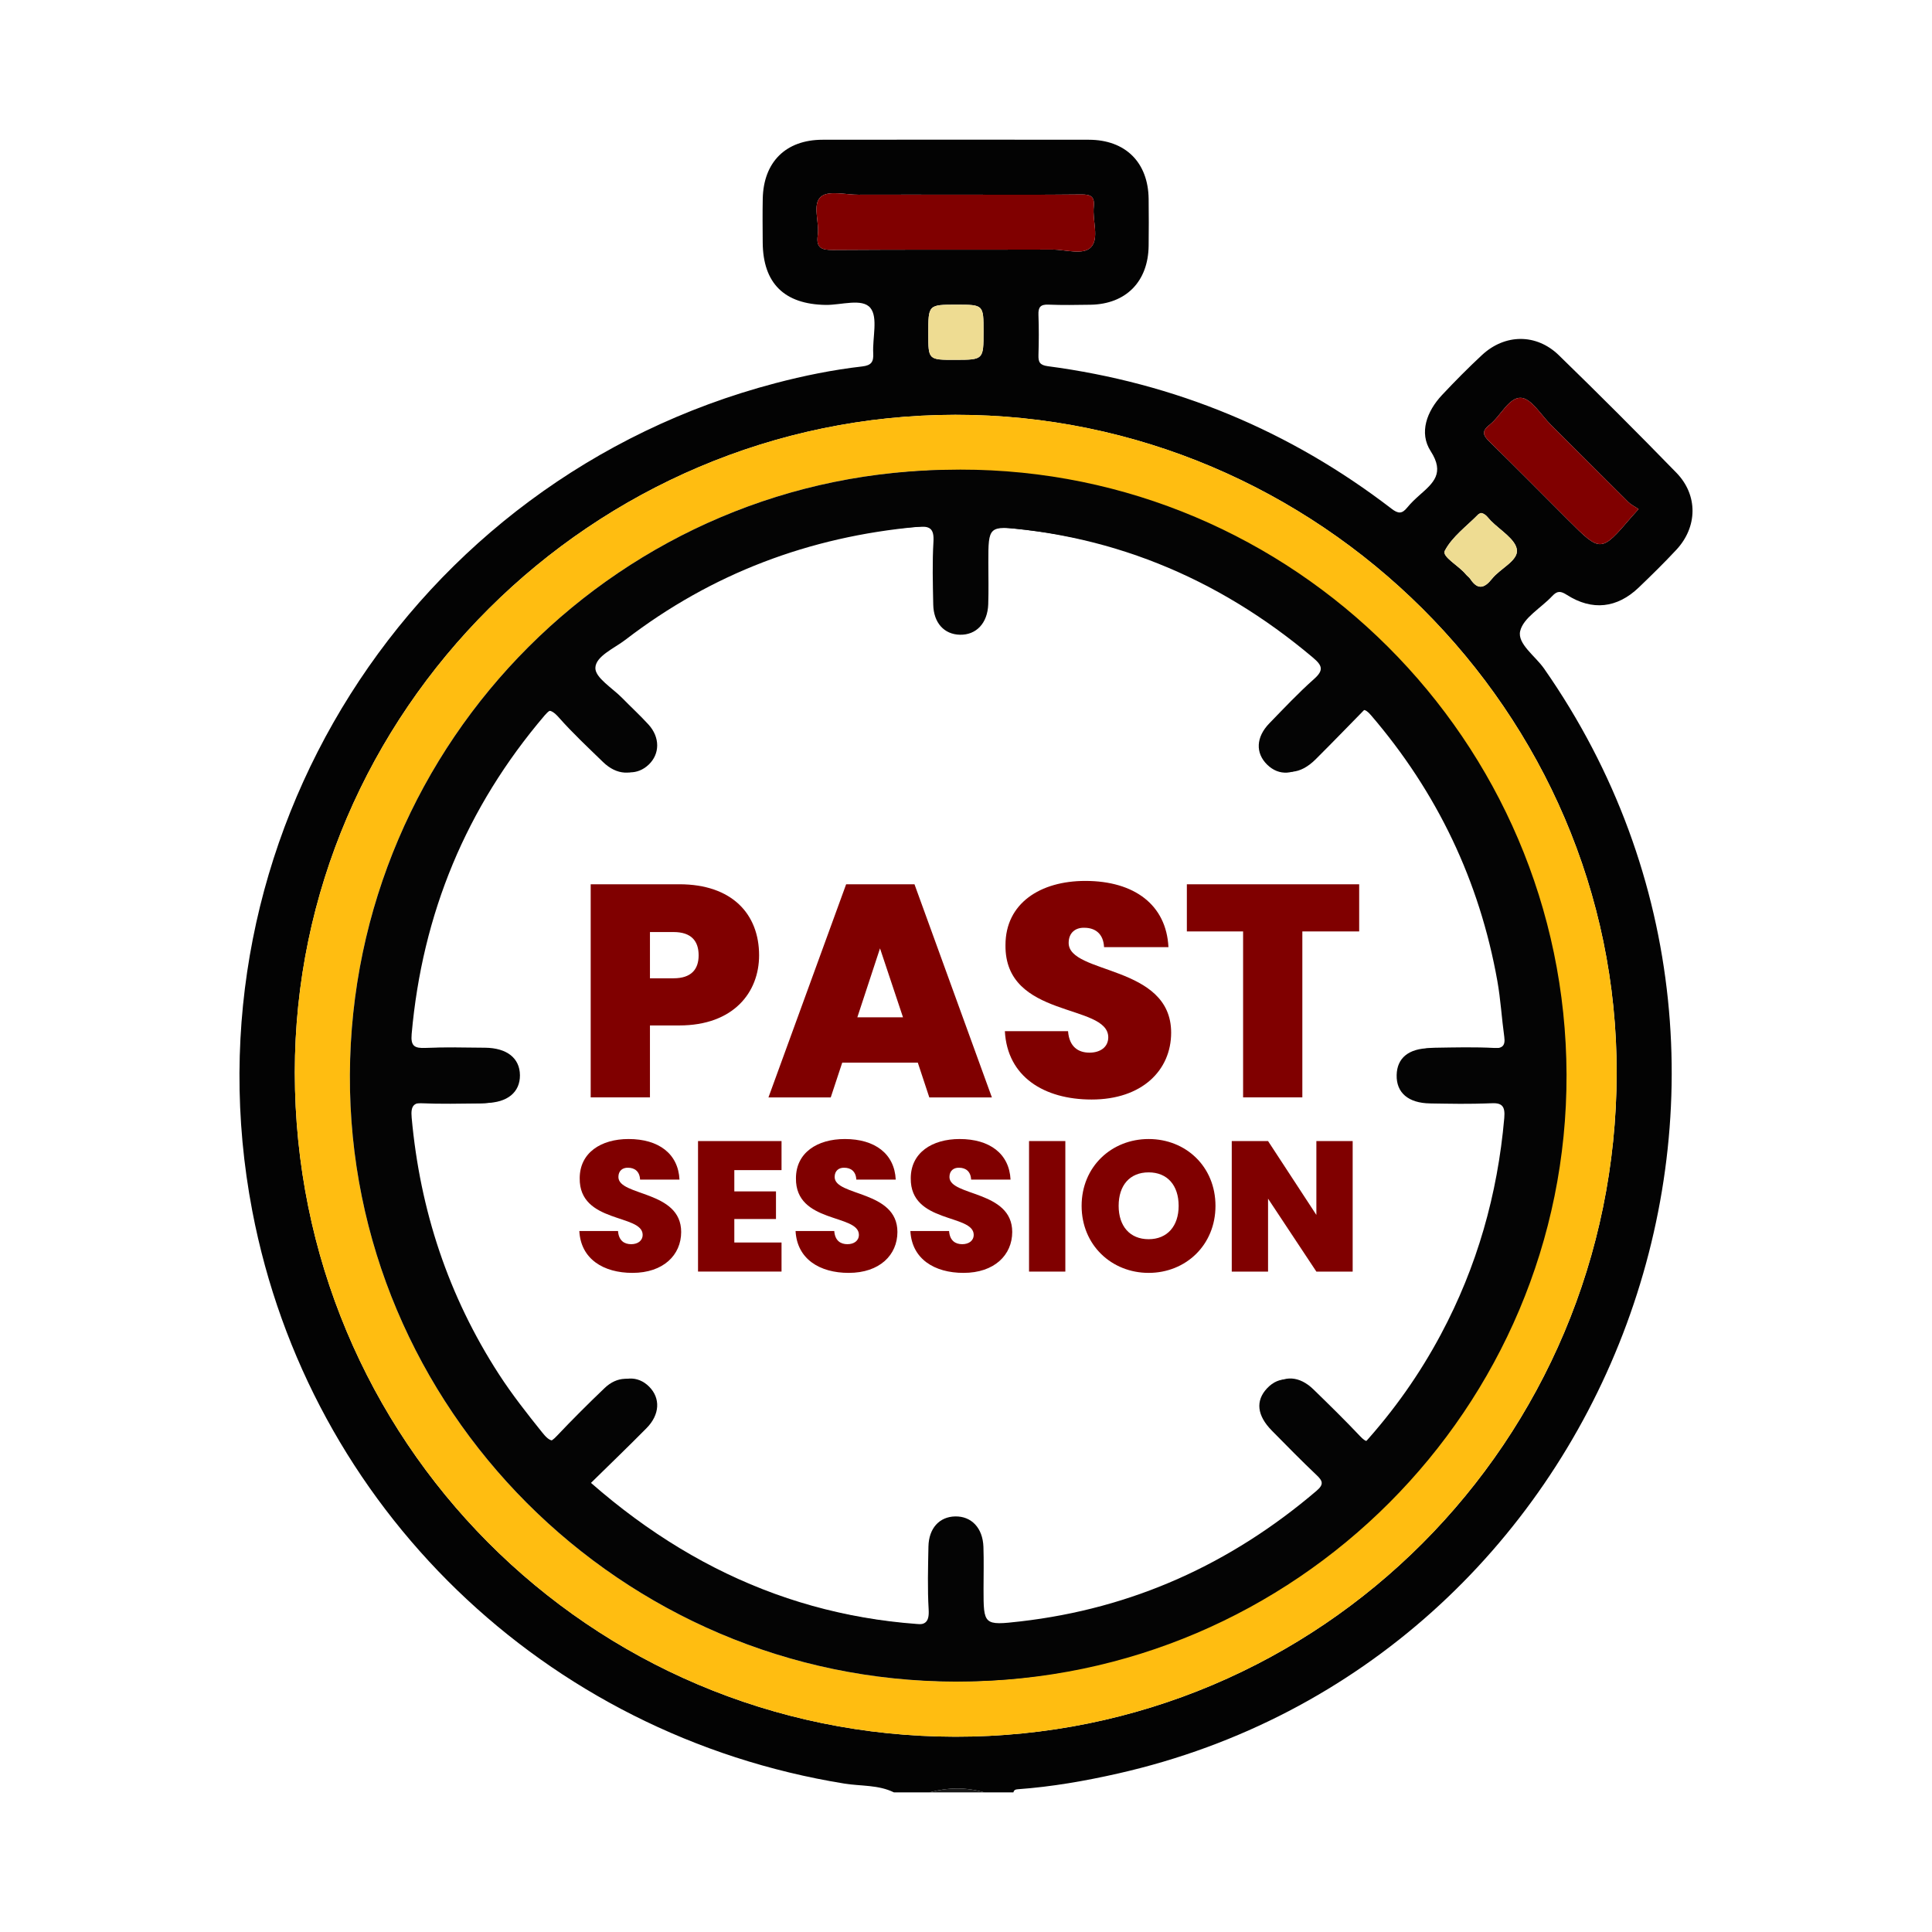 <?xml version="1.0" encoding="utf-8"?>
<!-- Generator: Adobe Illustrator 24.0.1, SVG Export Plug-In . SVG Version: 6.00 Build 0)  -->
<svg version="1.1" id="Layer_1" xmlns="http://www.w3.org/2000/svg" xmlns:xlink="http://www.w3.org/1999/xlink" x="0px" y="0px"
	 viewBox="0 0 1080 1080" style="enable-background:new 0 0 1080 1080;" xml:space="preserve">
<style type="text/css">
	.st0{fill:#030303;}
	.st1{fill:#181818;}
	.st2{fill:#FFBD11;}
	.st3{fill:#800000;}
	.st4{fill:#EEDC92;}
	.st5{fill:#040404;}
	.st6{enable-background:new    ;}
</style>
<g>
	<path class="st0" d="M499.73,1001.96c-8.75-4.31-18.47-3.43-27.7-4.92c-167.52-27.1-299.34-154.46-331.01-320.15
		c-39.51-206.74,88.25-408.98,292.36-462.67c15.97-4.2,32.17-7.49,48.58-9.37c5.24-0.6,6.43-2.66,6.18-7.37
		c-0.46-8.68,2.76-20.02-1.58-25.34c-4.58-5.61-16.37-1.55-24.99-1.69c-23.08-0.36-35.06-12.04-35.21-34.95
		c-0.05-8.12-0.14-16.24,0.02-24.35c0.4-20.6,12.9-33.01,33.44-33.03c49.62-0.06,99.24-0.07,148.86,0
		c20.47,0.03,33.17,12.67,33.42,33.08c0.11,8.72,0.1,17.44,0,26.16c-0.24,20.07-12.68,32.68-32.55,32.99
		c-7.82,0.12-15.65,0.26-23.45-0.06c-4.42-0.18-5.76,1.38-5.6,5.66c0.28,7.51,0.24,15.03,0.01,22.54c-0.12,3.93,0.76,5.63,5.24,6.22
		c71.16,9.4,135.27,35.99,192.19,79.71c3.71,2.85,5.83,2.83,8.65-0.63c2.08-2.55,4.51-4.85,6.98-7.04
		c7.65-6.77,14.16-12.22,6.18-24.58c-6.61-10.24-2.16-22.25,6.34-31.33c7.19-7.67,14.61-15.17,22.31-22.33
		c12.83-11.95,30.41-12.18,43.02,0.08c22.2,21.59,44.11,43.49,65.71,65.69c12.16,12.5,11.86,30.28-0.03,43.05
		c-6.76,7.26-13.85,14.21-21.01,21.08c-12.08,11.59-26.05,13.16-40.17,4.15c-3.5-2.23-5.39-2.38-8.2,0.63
		c-6.14,6.6-16.1,12.05-17.92,19.56c-1.72,7.11,8.43,13.96,13.3,20.93c161.09,230.53,35.87,555.57-238,617.7
		c-18.48,4.19-37.07,7.44-55.98,8.81c-1.27,0.09-2.32,0.33-2.61,1.77c-5.41,0-10.83,0-16.24,0c-10.23-2.96-20.45-2.83-30.68,0
		C512.97,1001.96,506.35,1001.96,499.73,1001.96z M533.96,970.83c204.22,0.28,369.31-165.26,369.77-370.75
		c0.45-201.83-166.78-368.38-369.7-368.2c-202.76,0.17-369.3,166.03-369.22,367.7C164.88,804.99,329.5,970.54,533.96,970.83z
		 M534,108.83c-18.03,0-36.06-0.04-54.1,0.02c-7.2,0.02-16.75-2.51-20.98,1.1c-5,4.27-0.77,14.18-1.79,21.54
		c-0.98,7.11,2.04,8.28,8.51,8.24c40.87-0.3,81.74-0.08,122.62-0.22c7.42-0.03,17.29,3.31,21.64-1.35
		c4.67-5.01,0.69-14.89,1.52-22.57c0.63-5.83-1.76-6.94-7.1-6.88C580.89,108.99,557.44,108.83,534,108.83z M915.98,284.58
		c-2.22-1.49-4.21-2.42-5.68-3.87c-14.48-14.35-28.85-28.82-43.31-43.2c-5.51-5.47-10.97-14.86-16.79-15.13
		c-6.79-0.31-11.33,10.27-17.63,15.2c-5.01,3.92-2.98,6.32,0.52,9.74c14.57,14.26,28.9,28.77,43.32,43.19
		c18.47,18.46,18.48,18.46,35.61-1.51C912.94,287.92,913.89,286.9,915.98,284.58z M533.96,201.15c15.84-0.03,15.84-0.03,15.84-15.84
		c0-14.99,0-14.99-15.15-14.99c-15.73,0-15.73,0-15.73,16.15C518.92,201.17,518.92,201.17,533.96,201.15z M827.94,286.76
		c-0.58,0.29-1.21,0.42-1.59,0.81c-6.51,6.63-14.6,12.45-18.7,20.34c-1.72,3.31,7.91,8.36,11.79,13.17c0.75,0.93,1.84,1.61,2.49,2.6
		c4.14,6.27,7.9,5.19,12.1-0.12c4.56-5.76,14.61-10.07,13.93-16.15c-0.66-5.91-9.29-10.98-14.55-16.29
		C831.78,289.46,830.53,287.2,827.94,286.76z"/>
	<path class="st1" d="M519.59,1001.96c10.23-2.83,20.45-2.96,30.68,0C540.04,1001.96,529.81,1001.96,519.59,1001.96z"/>
	<path class="st2" d="M533.96,970.83C329.5,970.54,164.88,804.99,164.8,599.57c-0.08-201.67,166.46-367.52,369.22-367.7
		c202.92-0.17,370.15,166.38,369.7,368.2C903.27,805.57,738.17,971.09,533.96,970.83z M534.3,262.64
		c-185.94-0.35-337.92,151.38-338.71,338.18C194.8,786.98,347.32,939.8,534.13,940.01c186.16,0.2,338.3-151.61,338.86-338.14
		C873.55,415.57,721.22,262.98,534.3,262.64z"/>
	<path class="st3" d="M534,108.83c23.44,0,46.88,0.15,70.32-0.12c5.34-0.06,7.73,1.05,7.1,6.88c-0.83,7.68,3.15,17.56-1.52,22.57
		c-4.35,4.66-14.22,1.32-21.64,1.35c-40.87,0.14-81.75-0.08-122.62,0.22c-6.47,0.05-9.49-1.12-8.51-8.24
		c1.02-7.36-3.21-17.26,1.79-21.54c4.23-3.61,13.78-1.08,20.98-1.1C497.94,108.8,515.97,108.83,534,108.83z"/>
	<path class="st3" d="M915.98,284.58c-2.09,2.33-3.05,3.36-3.96,4.42c-17.14,19.96-17.14,19.97-35.61,1.51
		c-14.42-14.41-28.75-28.92-43.32-43.19c-3.5-3.43-5.54-5.82-0.52-9.74c6.3-4.93,10.84-15.51,17.63-15.2
		c5.82,0.27,11.29,9.66,16.79,15.13c14.46,14.38,28.83,28.84,43.31,43.2C911.77,282.15,913.76,283.08,915.98,284.58z"/>
	<path class="st4" d="M533.96,201.15c-15.04,0.03-15.04,0.03-15.04-14.67c0-16.15,0-16.15,15.73-16.15c15.15,0,15.15,0,15.15,14.99
		C549.79,201.12,549.79,201.12,533.96,201.15z"/>
	<path class="st4" d="M827.94,286.76c2.59,0.45,3.83,2.71,5.46,4.36c5.26,5.31,13.89,10.38,14.55,16.29
		c0.68,6.08-9.36,10.39-13.93,16.15c-4.2,5.31-7.97,6.39-12.1,0.12c-0.65-0.98-1.73-1.67-2.49-2.6
		c-3.88-4.81-13.51-9.86-11.79-13.17c4.1-7.89,12.19-13.71,18.7-20.34C826.73,287.17,827.37,287.03,827.94,286.76z"/>
	<path class="st5" d="M534.3,262.64c186.92,0.36,339.25,152.93,338.69,339.23c-0.56,186.53-152.7,338.34-338.86,338.14
		c-186.81-0.2-339.34-153.02-338.54-339.19C196.39,414.02,348.36,262.28,534.3,262.64z M761.88,807.67
		c17.51-19.29,31.78-39.64,43.58-61.73c20.21-37.84,31.69-78.2,35.43-120.9c0.61-6.93-1.31-8.72-8.09-8.35
		c-11.1,0.6-22.25,0.29-33.38,0.13c-12.22-0.18-18.92-6.01-18.68-15.89c0.22-9.51,6.71-14.86,18.61-15
		c11.73-0.14,23.47-0.26,35.19,0.08c5.01,0.14,7.1-1.09,6.36-6.42c-1.45-10.41-2.03-20.95-3.88-31.28
		c-9.99-55.92-33.63-105.39-70.66-148.54c-3.54-4.13-5.33-3.7-8.75-0.08c-8.47,8.96-17.28,17.6-26.12,26.19
		c-7.75,7.53-16.58,8-23.14,1.56c-6.62-6.5-6.28-15.37,1.21-23.08c8.17-8.41,16.23-16.99,24.98-24.77c5.55-4.93,4.7-7.52-0.57-11.97
		c-53.7-45.32-115.43-70.48-185.68-73.48c-83.78-3.58-156.81,23.56-220.61,79.43c10.58,10.39,20.96,20.37,31.07,30.61
		c7.46,7.56,7.86,16.73,1.47,23.16c-6.44,6.48-15.46,6.08-23.12-1.36c-8.41-8.17-17.02-16.2-24.77-24.98
		c-5.09-5.76-7.74-4.46-11.94,0.79c-8.46,10.56-16.82,21.16-24.18,32.53c-28.29,43.7-44.08,91.62-48.76,143.39
		c-0.63,6.96,1.2,8.72,8,8.36c11.1-0.59,22.25-0.25,33.38-0.13c12.13,0.13,19.25,6.01,19.14,15.57
		c-0.11,9.48-7.22,15.19-19.43,15.32c-11.13,0.13-22.27,0.36-33.38-0.11c-6.11-0.26-8.31,0.99-7.72,7.75
		c5.95,67.28,30.5,126.66,74.35,178.13c3.88,4.55,5.85,3.94,9.5,0.09c8.68-9.17,17.63-18.1,26.76-26.82
		c6.91-6.6,15.6-6.71,21.82-0.87c6.4,6,6.51,15.35-0.08,22.54c-4.67,5.1-9.79,9.78-14.61,14.73c-5.44,5.58-15.15,11.34-15.04,16.86
		c0.13,6.56,10.55,10.94,16.87,15.79c48.17,37.01,102.72,57.54,163.13,63.06c6.85,0.63,9.43-0.77,8.99-8.26
		c-0.69-11.69-0.34-23.45-0.12-35.17c0.2-10.23,6.1-16.66,14.89-16.86c9.13-0.21,15.48,6.42,15.85,17.02
		c0.27,7.81,0.06,15.63,0.06,23.45c0,20.21,0.04,20.58,20.56,18.22c62.66-7.21,117.59-32.09,165.51-72.94
		c4.22-3.6,3.67-5.49,0.08-8.88c-8.52-8.06-16.71-16.46-24.95-24.8c-8.39-8.5-9.26-16.75-2.67-23.73c6.78-7.17,15.8-6.56,24.4,1.99
		C742.48,787.74,752.06,797.66,761.88,807.67z"/>
</g>
<g class="st6">
	<path class="st3" d="M353.55,711.55c-16.25,0-28.88-7.76-29.7-23.39h21.63c0.41,5.49,3.62,7.35,7.35,7.35
		c3.62,0,6.42-1.86,6.42-5.28c-0.1-11.7-35.5-6.21-35.19-31.57c0-14.28,11.9-21.94,27.32-21.94c16.77,0,27.74,8.18,28.46,22.67
		H357.8c-0.21-4.55-3-6.62-6.73-6.62c-3-0.1-5.38,1.66-5.38,5.17c0,10.87,35.09,7.35,35.09,30.74
		C380.78,701.52,370.85,711.55,353.55,711.55z"/>
	<path class="st3" d="M436.88,654.11h-26.39v11.9h23.29v15.42h-23.29v13.14h26.39v16.25H390.2v-72.97h46.68L436.88,654.11
		L436.88,654.11z"/>
	<path class="st3" d="M474.43,711.55c-16.25,0-28.88-7.76-29.7-23.39h21.63c0.41,5.49,3.62,7.35,7.35,7.35
		c3.62,0,6.42-1.86,6.42-5.28c-0.1-11.7-35.5-6.21-35.19-31.57c0-14.28,11.9-21.94,27.32-21.94c16.77,0,27.74,8.18,28.46,22.67
		h-22.04c-0.21-4.55-3-6.62-6.73-6.62c-3-0.1-5.38,1.66-5.38,5.17c0,10.87,35.09,7.35,35.09,30.74
		C501.66,701.52,491.73,711.55,474.43,711.55z"/>
	<path class="st3" d="M538.61,711.55c-16.25,0-28.88-7.76-29.7-23.39h21.63c0.41,5.49,3.62,7.35,7.35,7.35
		c3.62,0,6.42-1.86,6.42-5.28c-0.1-11.7-35.5-6.21-35.19-31.57c0-14.28,11.9-21.94,27.32-21.94c16.77,0,27.74,8.18,28.46,22.67
		h-22.04c-0.21-4.55-3-6.62-6.73-6.62c-3-0.1-5.38,1.66-5.38,5.17c0,10.87,35.09,7.35,35.09,30.74
		C565.83,701.52,555.89,711.55,538.61,711.55z"/>
	<path class="st3" d="M575.24,637.86h20.29v72.97h-20.29V637.86z"/>
	<path class="st3" d="M642.1,711.55c-20.7,0-37.47-15.53-37.47-37.47s16.77-37.36,37.47-37.36c20.8,0,37.36,15.42,37.36,37.36
		C679.47,696.03,662.8,711.55,642.1,711.55z M642.1,692.72c10.45,0,16.77-7.35,16.77-18.63c0-11.49-6.31-18.73-16.77-18.73
		c-10.56,0-16.77,7.25-16.77,18.73C625.34,685.38,631.55,692.72,642.1,692.72z"/>
	<path class="st3" d="M756.15,637.86v72.97h-20.29l-27.01-40.78v40.78h-20.29v-72.97h20.29l27.01,41.3v-41.3H756.15z"/>
</g>
<g>
	<path class="st3" d="M379.72,573.23h-16.39v40.22H330.2V494.31h49.52c29.58,0,44.62,16.73,44.62,39.72
		C424.34,554.81,409.97,573.23,379.72,573.23z M376.51,546.87c9.97,0,14.03-5.07,14.03-12.84c0-7.94-4.06-13.01-14.03-13.01h-13.18
		v25.86H376.51z"/>
	<path class="st3" d="M513.06,594.02h-42.25l-6.42,19.44h-34.82L473,494.31h38.2l43.27,119.15h-34.98L513.06,594.02z M491.93,530.14
		l-12.67,38.53h25.52L491.93,530.14z"/>
	<path class="st3" d="M610.23,614.64c-26.53,0-47.15-12.68-48.5-38.2h35.32c0.68,8.96,5.92,12,12,12c5.92,0,10.48-3.04,10.48-8.62
		c-0.17-19.1-57.97-10.14-57.46-51.55c0-23.32,19.44-35.83,44.62-35.83c27.38,0,45.29,13.35,46.48,37.01h-36
		c-0.34-7.44-4.9-10.82-10.99-10.82c-4.9-0.17-8.79,2.7-8.79,8.45c0,17.75,57.29,12,57.29,50.19
		C654.68,598.25,638.46,614.64,610.23,614.64z"/>
	<path class="st3" d="M663.46,494.31h96.33v26.36h-31.77v92.78H694.9v-92.78h-31.44V494.31z"/>
</g>
<path class="st5" d="M198.3,601.71c-0.79-186.17,151.73-338.98,338.54-339.19c186.16-0.2,338.3,151.61,338.86,338.14
	c0.56,186.3-151.77,338.88-338.69,339.23C351.07,940.23,199.1,788.51,198.3,601.71z M735.42,424.49c-8.6,8.55-17.62,9.17-24.4,1.99
	c-6.59-6.98-5.72-15.23,2.67-23.73c8.24-8.35,16.43-16.75,24.95-24.8c3.59-3.39,4.14-5.29-0.08-8.88
	c-47.92-40.84-102.85-65.72-165.51-72.94c-20.51-2.36-20.55-1.98-20.56,18.22c0,7.82,0.21,15.64-0.06,23.45
	c-0.37,10.6-6.72,17.23-15.85,17.02c-8.79-0.2-14.69-6.63-14.89-16.86c-0.23-11.72-0.57-23.48,0.12-35.17
	c0.44-7.48-2.14-8.88-8.99-8.26c-60.41,5.52-114.96,26.05-163.13,63.06c-6.32,4.85-16.74,9.23-16.87,15.79
	c-0.11,5.52,9.6,11.28,15.04,16.86c4.83,4.95,9.95,9.63,14.61,14.73c6.59,7.19,6.47,16.54,0.08,22.54
	c-6.22,5.84-14.91,5.73-21.82-0.87c-9.13-8.72-18.08-17.65-26.76-26.82c-3.64-3.85-5.62-4.46-9.5,0.09
	c-43.85,51.47-68.4,110.85-74.35,178.13c-0.6,6.76,1.61,8.01,7.72,7.75c11.11-0.47,22.25-0.23,33.38-0.11
	c12.21,0.14,19.33,5.85,19.43,15.32c0.11,9.56-7.01,15.44-19.14,15.57c-11.13,0.12-22.28,0.46-33.38-0.13
	c-6.79-0.36-8.63,1.4-8,8.36c4.69,51.77,20.48,99.68,48.76,143.39c7.36,11.37,15.72,21.97,24.18,32.53
	c4.2,5.25,6.86,6.55,11.94,0.79c7.75-8.78,16.35-16.81,24.77-24.98c7.66-7.44,16.68-7.84,23.12-1.36c6.39,6.43,5.99,15.6-1.47,23.16
	c-10.11,10.24-20.49,20.22-31.07,30.61c63.8,55.88,136.83,83.02,220.61,79.43c70.24-3.01,131.98-28.17,185.68-73.48
	c5.28-4.45,6.12-7.04,0.57-11.97c-8.75-7.78-16.81-16.35-24.98-24.77c-7.49-7.71-7.83-16.58-1.21-23.08
	c6.56-6.45,15.39-5.97,23.14,1.56c8.84,8.59,17.65,17.23,26.12,26.19c3.41,3.61,5.21,4.04,8.75-0.08
	c37.02-43.14,60.67-92.61,70.66-148.54c1.84-10.33,2.43-20.87,3.88-31.28c0.74-5.33-1.35-6.56-6.36-6.42
	c-11.72,0.34-23.46,0.21-35.19,0.08c-11.9-0.14-18.39-5.48-18.61-15c-0.23-9.87,6.47-15.7,18.68-15.89
	c11.13-0.17,22.28-0.47,33.38,0.13c6.78,0.36,8.7-1.43,8.09-8.35c-3.74-42.7-15.22-83.06-35.43-120.9
	c-11.8-22.09-26.06-42.44-43.58-61.73C754.76,404.84,745.19,414.77,735.42,424.49z"/>
</svg>
